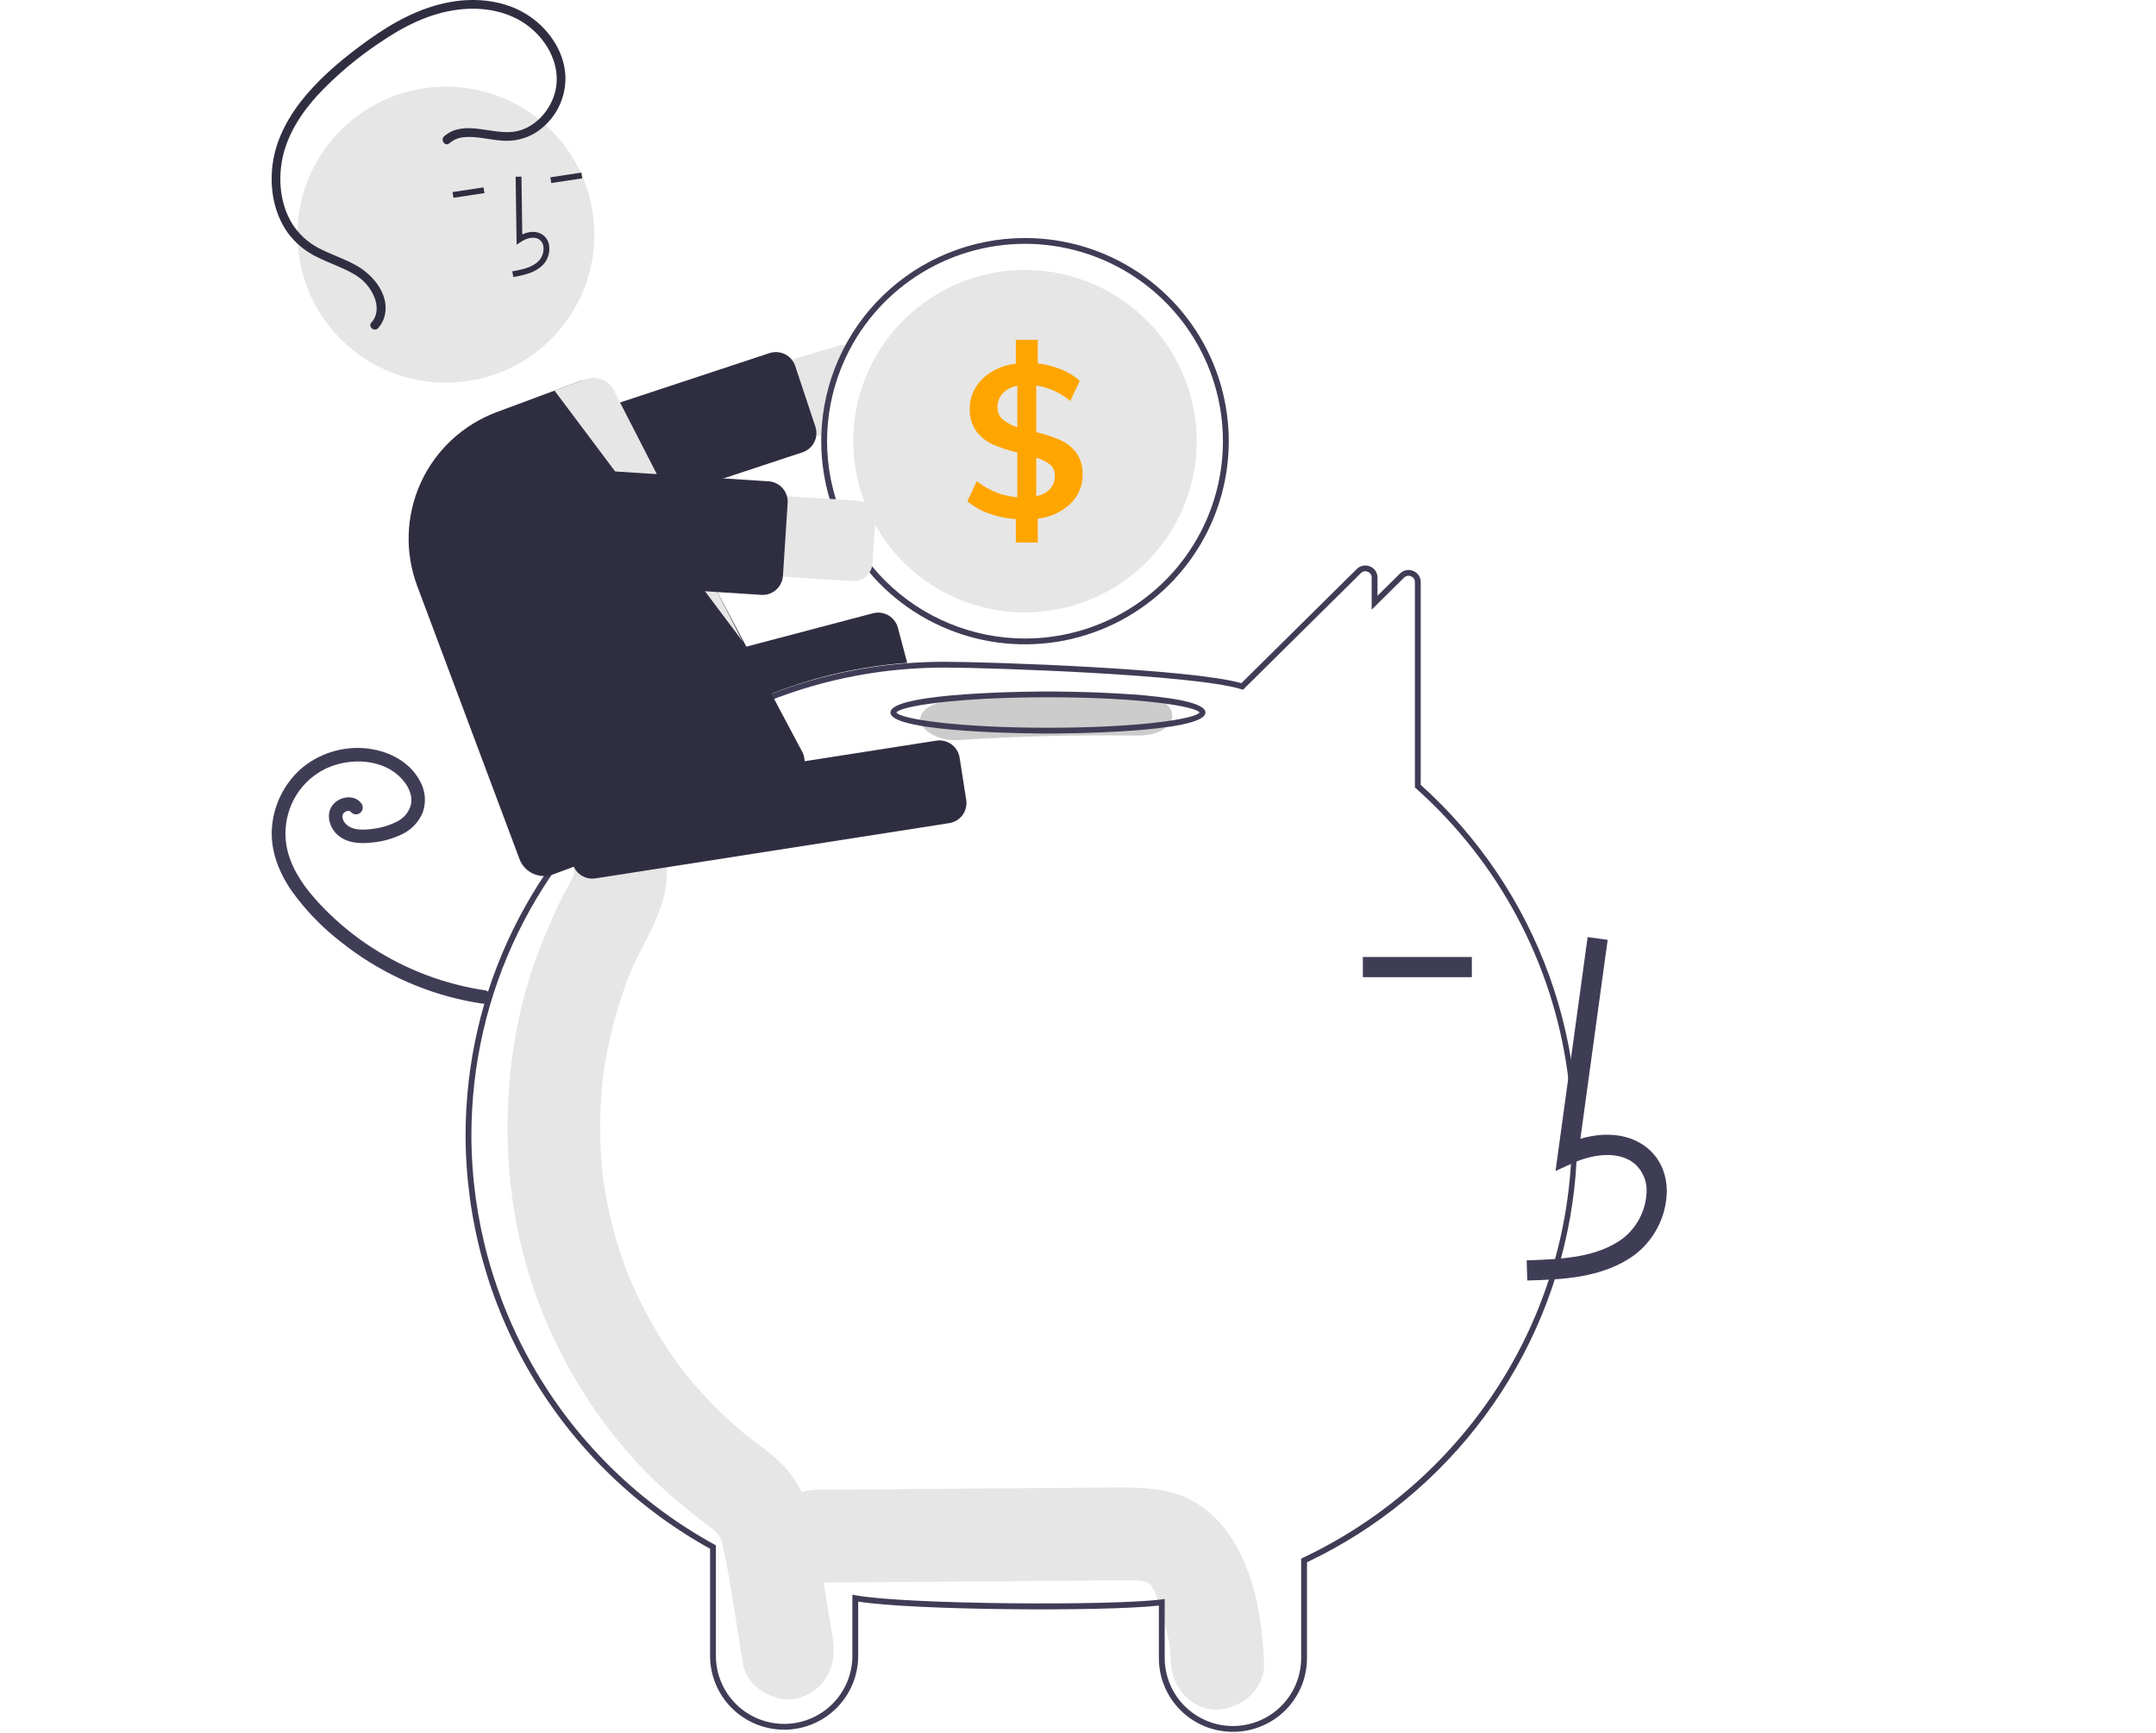 <svg width="163" height="131" viewBox="0 0 163 131" fill="none" xmlns="http://www.w3.org/2000/svg">
<path d="M92.859 115.893C91.732 114.319 90.206 113.168 88.288 112.737C86.615 112.362 84.895 112.426 83.195 112.439L61.696 112.604C59.855 112.618 58.089 114.208 58.175 116.114C58.26 118.004 59.722 119.639 61.696 119.624C67.994 119.575 74.291 119.527 80.589 119.479C82.074 119.467 83.559 119.441 85.044 119.445C85.378 119.446 85.71 119.464 86.043 119.468C86.124 119.469 86.182 119.468 86.223 119.466C86.233 119.469 86.242 119.472 86.255 119.476C86.429 119.523 86.607 119.556 86.782 119.601C86.721 119.603 86.896 119.712 86.983 119.749C86.995 119.772 87.021 119.814 87.064 119.879C87.124 119.991 87.301 120.331 87.308 120.32C87.575 120.991 87.794 121.68 87.966 122.381C88.375 123.926 88.465 124.25 88.524 125.7C88.598 127.532 90.09 129.297 92.045 129.21C93.889 129.128 95.646 127.665 95.566 125.7C95.431 122.389 94.848 118.669 92.859 115.893Z" fill="#E6E6E6"/>
<path d="M62.959 123.813C62.555 121.374 62.159 118.933 61.747 116.495C61.33 114.022 60.477 111.757 58.546 110.134C58.03 109.7 57.495 109.295 56.958 108.892C56.769 108.75 56.58 108.608 56.394 108.463C56.383 108.454 56.375 108.449 56.366 108.441C56.345 108.424 56.321 108.403 56.288 108.375C55.483 107.696 54.705 106.987 53.965 106.233C53.307 105.564 52.678 104.866 52.078 104.139C51.928 103.958 51.779 103.775 51.633 103.59C51.608 103.558 51.473 103.384 51.384 103.27C51.301 103.156 51.149 102.95 51.123 102.914C50.953 102.674 50.785 102.431 50.62 102.186C49.499 100.511 48.528 98.74 47.718 96.895C47.638 96.713 47.56 96.528 47.483 96.343C47.463 96.287 47.436 96.214 47.401 96.118C47.238 95.671 47.075 95.224 46.926 94.772C46.609 93.811 46.337 92.835 46.109 91.846C45.996 91.358 45.894 90.867 45.804 90.373C45.758 90.119 45.714 89.865 45.674 89.61C45.667 89.568 45.627 89.293 45.604 89.138C45.587 88.981 45.555 88.705 45.55 88.662C45.525 88.405 45.502 88.148 45.482 87.891C45.437 87.312 45.406 86.732 45.391 86.151C45.364 85.118 45.382 84.085 45.446 83.053C45.483 82.473 45.535 81.894 45.599 81.316C45.603 81.281 45.606 81.253 45.608 81.227C45.612 81.201 45.617 81.172 45.622 81.136C45.67 80.817 45.719 80.498 45.775 80.18C45.986 78.974 46.261 77.779 46.598 76.602C46.758 76.044 46.931 75.492 47.118 74.944C47.202 74.701 47.288 74.459 47.376 74.217C47.37 74.233 47.636 73.556 47.64 73.533C48.695 71.048 50.421 68.782 50.423 65.959C50.425 64.047 48.803 62.217 46.902 62.305C45.955 62.34 45.058 62.741 44.401 63.423C43.745 64.105 43.379 65.014 43.381 65.959C43.381 66.002 43.381 66.038 43.381 66.074C43.363 66.133 43.348 66.183 43.335 66.227C43.129 66.673 42.877 67.096 42.651 67.531C42.033 68.721 41.505 69.95 41.003 71.196C40.182 73.227 39.554 75.329 39.126 77.476C38.197 82.181 38.125 87.014 38.913 91.744C40.279 100.039 44.781 107.979 51.04 113.316C51.583 113.779 52.139 114.227 52.701 114.666C52.934 114.847 53.168 115.025 53.403 115.202C53.515 115.286 53.976 115.648 53.773 115.473C54.209 115.844 54.393 116.031 54.505 116.304C54.521 116.367 54.543 116.453 54.573 116.57C54.652 116.878 54.727 117.185 54.79 117.498C55.334 120.229 55.713 123.007 56.168 125.756C56.481 127.645 58.814 128.874 60.5 128.308C62.462 127.649 63.294 125.837 62.959 123.813Z" fill="#E6E6E6"/>
<path d="M93.214 130.897C91.735 130.901 90.315 130.32 89.266 129.282C88.216 128.243 87.623 126.832 87.615 125.358V121.355C83.41 121.824 69.01 121.715 64.882 121.054V125.198C64.871 126.671 64.276 128.08 63.228 129.118C62.179 130.155 60.761 130.737 59.284 130.737C57.806 130.737 56.388 130.155 55.34 129.118C54.291 128.08 53.696 126.671 53.685 125.198V117.062C48.094 113.966 43.434 109.439 40.184 103.948C36.934 98.457 35.214 92.201 35.199 85.826C35.199 74.895 40.169 64.698 48.834 57.85C54.469 53.382 61.314 50.695 68.492 50.134C69.466 50.058 70.446 50.019 71.405 50.019C74.784 50.019 90.027 50.54 93.852 51.636L102.573 43.011C102.701 42.882 102.864 42.794 103.043 42.759C103.221 42.724 103.406 42.742 103.574 42.812C103.743 42.879 103.888 42.995 103.989 43.146C104.091 43.296 104.144 43.474 104.143 43.656V45.027L105.841 43.351C105.969 43.222 106.132 43.134 106.31 43.099C106.489 43.063 106.674 43.081 106.841 43.151C107.011 43.218 107.155 43.335 107.257 43.486C107.359 43.636 107.412 43.814 107.411 43.995V59.321C111.787 63.254 115.122 68.202 117.121 73.726C119.12 79.251 119.721 85.182 118.87 90.993C118.02 96.805 115.745 102.317 112.246 107.042C108.747 111.768 104.133 115.56 98.812 118.082V125.358C98.805 126.832 98.212 128.243 97.162 129.282C96.113 130.32 94.693 130.901 93.214 130.897ZM88.055 120.857V125.358C88.067 126.715 88.615 128.012 89.581 128.967C90.547 129.923 91.853 130.459 93.214 130.459C94.575 130.459 95.88 129.923 96.847 128.967C97.813 128.012 98.361 126.715 98.372 125.358V117.805L98.498 117.746C104.468 114.922 109.536 110.504 113.139 104.983C117.731 97.937 119.641 89.485 118.523 81.158C117.404 72.83 113.332 65.177 107.044 59.583L106.971 59.517V43.995C106.972 43.901 106.945 43.809 106.892 43.73C106.839 43.652 106.763 43.592 106.675 43.558C106.588 43.52 106.491 43.51 106.397 43.529C106.304 43.547 106.218 43.593 106.151 43.661L103.702 46.079V43.656C103.704 43.561 103.677 43.469 103.624 43.39C103.571 43.312 103.495 43.252 103.407 43.218C103.319 43.18 103.222 43.17 103.128 43.189C103.035 43.208 102.949 43.254 102.882 43.322L93.975 52.133L93.848 52.093C90.293 50.984 74.809 50.458 71.405 50.458C70.457 50.458 69.489 50.496 68.526 50.572C61.436 51.126 54.674 53.78 49.108 58.194C40.548 64.958 35.639 75.03 35.639 85.826C35.654 92.145 37.366 98.345 40.596 103.781C43.827 109.217 48.459 113.692 54.012 116.741L54.125 116.803V125.198C54.136 126.555 54.685 127.852 55.651 128.807C56.617 129.762 57.923 130.298 59.284 130.298C60.644 130.298 61.95 129.762 62.916 128.807C63.882 127.852 64.431 126.555 64.442 125.198V120.529L64.703 120.578C68.412 121.273 84.032 121.383 87.807 120.89L88.055 120.857Z" fill="#3F3D56"/>
<path d="M63.379 26.13L39.008 33.431C38.233 33.664 37.583 34.194 37.2 34.905C36.816 35.616 36.732 36.45 36.965 37.223C37.198 37.996 37.73 38.645 38.442 39.028C39.155 39.41 39.991 39.495 40.767 39.264L62.094 32.874L62.541 32.74C62.631 30.445 63.256 28.202 64.365 26.189C64.226 26.127 64.077 26.088 63.925 26.076C63.741 26.058 63.556 26.076 63.379 26.13Z" fill="#E6E6E6"/>
<path d="M40.346 40.82C40.023 40.819 39.708 40.717 39.445 40.528C39.183 40.339 38.987 40.073 38.885 39.767L37.361 35.183C37.298 34.992 37.273 34.79 37.287 34.589C37.302 34.388 37.356 34.191 37.447 34.011C37.538 33.831 37.663 33.67 37.816 33.538C37.97 33.407 38.147 33.306 38.339 33.242L58.174 26.69C58.366 26.627 58.569 26.602 58.771 26.616C58.973 26.631 59.169 26.685 59.35 26.775C59.531 26.866 59.692 26.991 59.825 27.143C59.957 27.296 60.058 27.473 60.121 27.665L61.645 32.248C61.772 32.625 61.747 33.037 61.574 33.395C61.402 33.754 61.096 34.032 60.722 34.17C60.704 34.177 60.686 34.183 60.667 34.189L40.832 40.742C40.675 40.794 40.511 40.82 40.346 40.82Z" fill="#2F2E41"/>
<path d="M77.493 17.99C73.489 17.991 69.644 19.546 66.77 22.323C63.896 25.102 62.219 28.885 62.094 32.874C62.09 33.029 62.088 33.187 62.088 33.345C62.088 36.382 62.991 39.351 64.684 41.877C66.377 44.402 68.783 46.37 71.598 47.532C74.412 48.694 77.51 48.998 80.498 48.406C83.486 47.813 86.231 46.351 88.386 44.203C90.54 42.056 92.007 39.32 92.602 36.341C93.196 33.362 92.891 30.275 91.725 27.469C90.559 24.663 88.585 22.265 86.051 20.578C83.518 18.89 80.54 17.99 77.493 17.99ZM77.493 48.262C73.525 48.258 69.721 46.685 66.916 43.889C64.11 41.092 62.532 37.3 62.528 33.345C62.528 33.141 62.532 32.94 62.541 32.74C62.66 29.818 63.639 26.995 65.354 24.623C67.07 22.251 69.447 20.433 72.191 19.397C74.934 18.361 77.922 18.151 80.784 18.795C83.646 19.438 86.255 20.905 88.287 23.015C90.319 25.124 91.684 27.783 92.213 30.659C92.741 33.536 92.41 36.504 91.259 39.194C90.109 41.884 88.191 44.178 85.743 45.791C83.296 47.403 80.427 48.262 77.493 48.262Z" fill="#3F3D56"/>
<path d="M90.476 33.345C90.476 36.778 89.108 40.07 86.673 42.497C84.238 44.924 80.936 46.288 77.492 46.288C74.048 46.288 70.746 44.924 68.311 42.497C65.876 40.07 64.508 36.778 64.508 33.345C64.508 32.935 64.528 32.531 64.565 32.132C64.878 28.819 66.459 25.754 68.979 23.572C71.5 21.391 74.767 20.261 78.101 20.417C81.436 20.573 84.582 22.003 86.886 24.411C89.19 26.818 90.476 30.018 90.476 33.345Z" fill="#E6E6E6"/>
<path d="M81.359 34.205C81.044 33.793 80.63 33.466 80.155 33.255C79.569 33.009 78.964 32.811 78.346 32.663V29.14C79.296 29.283 80.187 29.688 80.918 30.309L81.636 28.785C81.223 28.418 80.75 28.127 80.236 27.923C79.667 27.693 79.07 27.54 78.46 27.468V25.683H76.799V27.486C76.157 27.558 75.538 27.765 74.983 28.094C74.482 28.39 74.06 28.802 73.753 29.296C73.46 29.778 73.309 30.332 73.315 30.895C73.287 31.506 73.464 32.108 73.819 32.606C74.146 33.037 74.578 33.379 75.073 33.598C75.669 33.851 76.284 34.054 76.913 34.205V37.581C75.792 37.497 74.724 37.072 73.852 36.364L73.135 37.891C73.622 38.292 74.176 38.605 74.772 38.816C75.425 39.049 76.107 39.191 76.799 39.237V41.008H78.46V39.205C79.383 39.104 80.249 38.709 80.927 38.077C81.226 37.791 81.462 37.447 81.621 37.066C81.779 36.684 81.856 36.274 81.847 35.861C81.875 35.27 81.703 34.687 81.359 34.205ZM76.913 32.29C76.509 32.168 76.132 31.966 75.806 31.698C75.677 31.583 75.575 31.442 75.507 31.283C75.44 31.125 75.408 30.953 75.415 30.781C75.403 30.39 75.547 30.011 75.815 29.726C76.113 29.427 76.497 29.228 76.913 29.158V32.29ZM79.389 36.958C79.108 37.245 78.743 37.435 78.346 37.5V34.596C78.725 34.697 79.08 34.874 79.389 35.116C79.506 35.215 79.599 35.34 79.661 35.481C79.724 35.621 79.753 35.774 79.748 35.927C79.763 36.304 79.635 36.672 79.389 36.958Z" fill="#FFA500"/>
<path d="M41.053 59.398C40.713 59.398 40.382 59.285 40.113 59.078C39.843 58.871 39.65 58.582 39.562 58.254L38.732 55.124C38.629 54.73 38.685 54.312 38.891 53.96C39.096 53.608 39.433 53.352 39.827 53.248L66.002 46.353C66.397 46.251 66.817 46.308 67.17 46.513C67.522 46.718 67.779 47.054 67.884 47.447L68.587 50.099L68.455 50.109C61.742 50.629 55.319 53.056 49.946 57.1L49.908 57.119L41.444 59.348C41.316 59.381 41.185 59.398 41.053 59.398Z" fill="#2F2E41"/>
<path d="M36.718 74.86C33.648 74.408 30.711 73.302 28.109 71.615C26.82 70.781 25.626 69.808 24.549 68.714C23.487 67.633 22.471 66.406 21.944 64.967C21.438 63.636 21.464 62.162 22.017 60.85C22.563 59.545 23.605 58.51 24.915 57.971C26.233 57.447 27.826 57.39 29.109 57.964C29.72 58.231 30.249 58.656 30.641 59.194C30.824 59.442 30.959 59.722 31.04 60.018C31.115 60.287 31.122 60.571 31.06 60.843C30.985 61.115 30.852 61.367 30.671 61.584C30.489 61.8 30.264 61.976 30.009 62.099C29.448 62.385 28.841 62.57 28.215 62.644C27.586 62.729 26.681 62.807 26.175 62.304C26.071 62.204 25.989 62.084 25.935 61.95C25.897 61.848 25.884 61.739 25.897 61.63C25.89 61.678 25.928 61.527 25.925 61.533C25.917 61.555 25.883 61.61 25.932 61.526C25.947 61.498 25.965 61.472 25.983 61.446C25.967 61.468 25.93 61.504 25.995 61.442C26.05 61.383 26.119 61.34 26.197 61.318C26.227 61.309 26.258 61.302 26.289 61.294C26.366 61.273 26.211 61.295 26.291 61.293C26.321 61.292 26.352 61.292 26.383 61.291C26.461 61.288 26.306 61.27 26.381 61.289C26.41 61.296 26.438 61.303 26.467 61.312C26.529 61.331 26.423 61.267 26.465 61.315C26.514 61.372 26.413 61.26 26.469 61.315C26.497 61.342 26.523 61.371 26.548 61.401C26.645 61.497 26.776 61.551 26.913 61.551C27.049 61.551 27.18 61.497 27.277 61.401C27.371 61.303 27.424 61.173 27.424 61.038C27.424 60.902 27.371 60.772 27.277 60.674C26.769 60.046 25.764 60.201 25.25 60.732C24.593 61.41 24.853 62.483 25.491 63.075C26.214 63.744 27.238 63.79 28.167 63.678C28.953 63.603 29.718 63.387 30.427 63.041C31.131 62.697 31.682 62.103 31.973 61.377C32.104 60.989 32.151 60.578 32.111 60.171C32.071 59.764 31.945 59.37 31.74 59.015C30.92 57.477 29.22 56.688 27.541 56.551C26.676 56.484 25.806 56.588 24.982 56.858C24.158 57.127 23.395 57.557 22.739 58.123C21.474 59.258 20.695 60.835 20.563 62.526C20.416 64.281 21.099 65.984 22.094 67.4C23.136 68.838 24.38 70.12 25.787 71.206C28.538 73.395 31.764 74.912 35.209 75.635C35.618 75.72 36.03 75.792 36.444 75.852C36.576 75.884 36.715 75.865 36.833 75.798C36.951 75.731 37.039 75.622 37.079 75.493C37.114 75.362 37.096 75.221 37.029 75.103C36.961 74.985 36.85 74.897 36.718 74.86Z" fill="#3F3D56"/>
<path d="M85.878 52.512C81.379 52.449 76.895 52.563 72.424 52.854C70.896 52.953 69.574 53.492 69.574 54.396C69.574 55.153 70.886 56.039 72.424 55.939C76.892 55.648 81.377 55.534 85.878 55.597C89.547 55.649 89.545 52.564 85.878 52.512Z" fill="#CCCCCC"/>
<path d="M79.229 55.445C78.743 55.445 67.322 55.427 67.322 53.854C67.322 52.282 78.743 52.264 79.229 52.264C79.716 52.264 91.136 52.282 91.136 53.854C91.136 55.427 79.716 55.445 79.229 55.445ZM67.769 53.854C68.081 54.331 72.279 55.006 79.229 55.006C86.179 55.006 90.377 54.331 90.69 53.854C90.377 53.377 86.179 52.702 79.229 52.702C72.279 52.702 68.081 53.377 67.769 53.854Z" fill="#3F3D56"/>
<path d="M115.464 96.784C117.993 96.714 121.139 96.627 123.563 94.862C124.285 94.315 124.878 93.617 125.301 92.817C125.724 92.017 125.966 91.135 126.011 90.232C126.06 88.838 125.555 87.622 124.588 86.807C123.322 85.741 121.473 85.491 119.481 86.074L121.545 71.037L120.029 70.83L117.603 88.508L118.868 87.929C120.335 87.259 122.349 86.917 123.6 87.972C123.908 88.247 124.147 88.59 124.3 88.972C124.453 89.355 124.515 89.768 124.482 90.179C124.445 90.851 124.263 91.507 123.949 92.102C123.635 92.698 123.195 93.219 122.661 93.63C120.775 95.004 118.266 95.181 115.422 95.26L115.464 96.784Z" fill="#3F3D56"/>
<path d="M111.275 72.334H103.037V73.859H111.275V72.334Z" fill="#3F3D56"/>
<path d="M44.781 66.41C44.414 66.409 44.06 66.278 43.781 66.04C43.503 65.802 43.319 65.473 43.261 65.112L42.759 61.914C42.696 61.511 42.796 61.101 43.036 60.772C43.277 60.443 43.639 60.222 44.042 60.159L70.787 55.981C71.191 55.919 71.603 56.019 71.933 56.258C72.263 56.498 72.484 56.859 72.548 57.261L73.05 60.46C73.113 60.862 73.013 61.273 72.773 61.602C72.532 61.931 72.171 62.151 71.767 62.215L45.022 66.392C44.942 66.404 44.861 66.41 44.781 66.41Z" fill="#2F2E41"/>
<path d="M33.712 28.924C39.91 28.924 44.935 23.916 44.935 17.737C44.935 11.558 39.91 6.549 33.712 6.549C27.513 6.549 22.488 11.558 22.488 17.737C22.488 23.916 27.513 28.924 33.712 28.924Z" fill="#E6E6E6"/>
<path d="M40.067 20.631C40.425 20.506 40.753 20.306 41.028 20.044C41.209 19.858 41.348 19.634 41.434 19.388C41.519 19.142 41.55 18.881 41.524 18.622C41.509 18.438 41.451 18.259 41.355 18.101C41.259 17.942 41.128 17.808 40.971 17.709C40.565 17.46 40.028 17.469 39.486 17.72L39.424 13.352L38.984 13.359L39.057 18.493L39.392 18.274C39.781 18.02 40.339 17.836 40.74 18.083C40.84 18.148 40.923 18.235 40.983 18.337C41.043 18.44 41.078 18.554 41.087 18.673C41.105 18.865 41.082 19.06 41.018 19.243C40.955 19.426 40.852 19.593 40.718 19.733C40.241 20.205 39.535 20.363 38.728 20.508L38.806 20.939C39.235 20.874 39.657 20.771 40.067 20.631Z" fill="#2F2E41"/>
<path d="M43.955 13.046L41.611 13.4L41.677 13.834L44.021 13.48L43.955 13.046Z" fill="#2F2E41"/>
<path d="M36.559 14.162L34.215 14.516L34.281 14.95L36.624 14.596L36.559 14.162Z" fill="#2F2E41"/>
<path d="M41.13 66.215C40.726 66.214 40.333 66.091 40.001 65.861C39.669 65.632 39.416 65.307 39.274 64.93L31.536 44.273C30.59 41.739 30.691 38.935 31.816 36.476C32.942 34.017 35.001 32.103 37.54 31.154L43.832 28.812C44.075 28.721 44.334 28.679 44.594 28.688C44.854 28.697 45.109 28.757 45.346 28.865C45.582 28.97 45.794 29.12 45.971 29.308C46.147 29.496 46.285 29.717 46.375 29.958L60.709 56.937C60.802 57.18 60.846 57.439 60.838 57.7C60.831 57.96 60.771 58.216 60.664 58.453C60.556 58.691 60.403 58.904 60.212 59.082C60.021 59.26 59.797 59.399 59.552 59.49L41.822 66.089C41.601 66.172 41.366 66.215 41.13 66.215Z" fill="#2F2E41"/>
<path d="M41.922 29.523L56.145 48.482L46.521 29.722C46.441 29.503 46.319 29.302 46.162 29.13C46.004 28.958 45.814 28.819 45.603 28.72C45.391 28.621 45.163 28.565 44.929 28.555C44.696 28.544 44.463 28.579 44.243 28.659L41.922 29.523Z" fill="#E6E6E6"/>
<path d="M64.442 43.921L39.048 42.29C38.647 42.265 38.256 42.161 37.896 41.984C37.536 41.808 37.215 41.562 36.95 41.262C36.685 40.962 36.482 40.612 36.353 40.234C36.223 39.855 36.17 39.455 36.196 39.056C36.222 38.657 36.326 38.267 36.503 37.908C36.68 37.55 36.926 37.229 37.227 36.965C37.529 36.701 37.879 36.499 38.259 36.37C38.639 36.241 39.04 36.188 39.44 36.214L64.835 37.844C65.023 37.856 65.206 37.905 65.374 37.987C65.543 38.07 65.694 38.185 65.818 38.325C65.942 38.466 66.037 38.63 66.097 38.807C66.158 38.984 66.183 39.172 66.171 39.359L65.962 42.59C65.938 42.967 65.764 43.319 65.479 43.569C65.194 43.819 64.821 43.945 64.442 43.921Z" fill="#E6E6E6"/>
<path d="M57.657 44.966C57.623 44.966 57.59 44.965 57.556 44.963L36.703 43.624C36.501 43.611 36.304 43.559 36.122 43.47C35.941 43.381 35.779 43.257 35.645 43.106C35.512 42.954 35.409 42.778 35.344 42.587C35.279 42.396 35.252 42.194 35.265 41.993L35.621 36.474C35.635 36.273 35.687 36.076 35.776 35.895C35.866 35.714 35.99 35.553 36.142 35.42C36.294 35.286 36.471 35.184 36.662 35.12C36.854 35.054 37.056 35.028 37.258 35.041L58.111 36.38C58.518 36.406 58.899 36.593 59.168 36.898C59.438 37.204 59.575 37.604 59.549 38.011L59.193 43.529C59.173 43.825 59.068 44.109 58.891 44.347C58.713 44.584 58.471 44.766 58.192 44.87C58.021 44.934 57.84 44.966 57.657 44.966Z" fill="#2F2E41"/>
<path d="M33.583 10.297C35.059 9.031 37.087 10.164 38.78 9.965C40.4 9.776 41.679 8.327 42.006 6.789C42.387 4.993 41.453 3.195 40.075 2.075C38.566 0.849 36.564 0.497 34.667 0.724C32.494 0.984 30.506 1.994 28.722 3.216C27 4.359 25.417 5.696 24.003 7.202C22.738 8.595 21.665 10.256 21.323 12.131C21.012 13.835 21.249 15.723 22.26 17.166C22.796 17.906 23.514 18.496 24.345 18.878C25.211 19.303 26.136 19.606 26.975 20.085C28.244 20.81 29.478 22.314 29.08 23.878C28.995 24.22 28.827 24.536 28.591 24.798C28.306 25.112 27.794 24.697 28.079 24.381C28.579 23.828 28.559 23.09 28.293 22.429C27.976 21.684 27.415 21.069 26.701 20.684C25.822 20.183 24.852 19.874 23.951 19.418C23.089 19.001 22.341 18.383 21.77 17.616C20.692 16.123 20.37 14.18 20.614 12.382C20.879 10.436 21.882 8.669 23.139 7.187C24.507 5.575 26.187 4.21 27.904 2.984C29.746 1.669 31.781 0.557 34.033 0.154C35.985 -0.194 38.101 0.02 39.808 1.081C41.401 2.071 42.623 3.773 42.744 5.676C42.788 6.541 42.599 7.403 42.198 8.172C41.797 8.941 41.197 9.589 40.461 10.05C39.705 10.501 38.827 10.704 37.95 10.63C37.012 10.57 36.073 10.284 35.129 10.364C34.702 10.389 34.295 10.553 33.97 10.831C33.648 11.107 33.263 10.571 33.583 10.297Z" fill="#2F2E41"/>
</svg>
